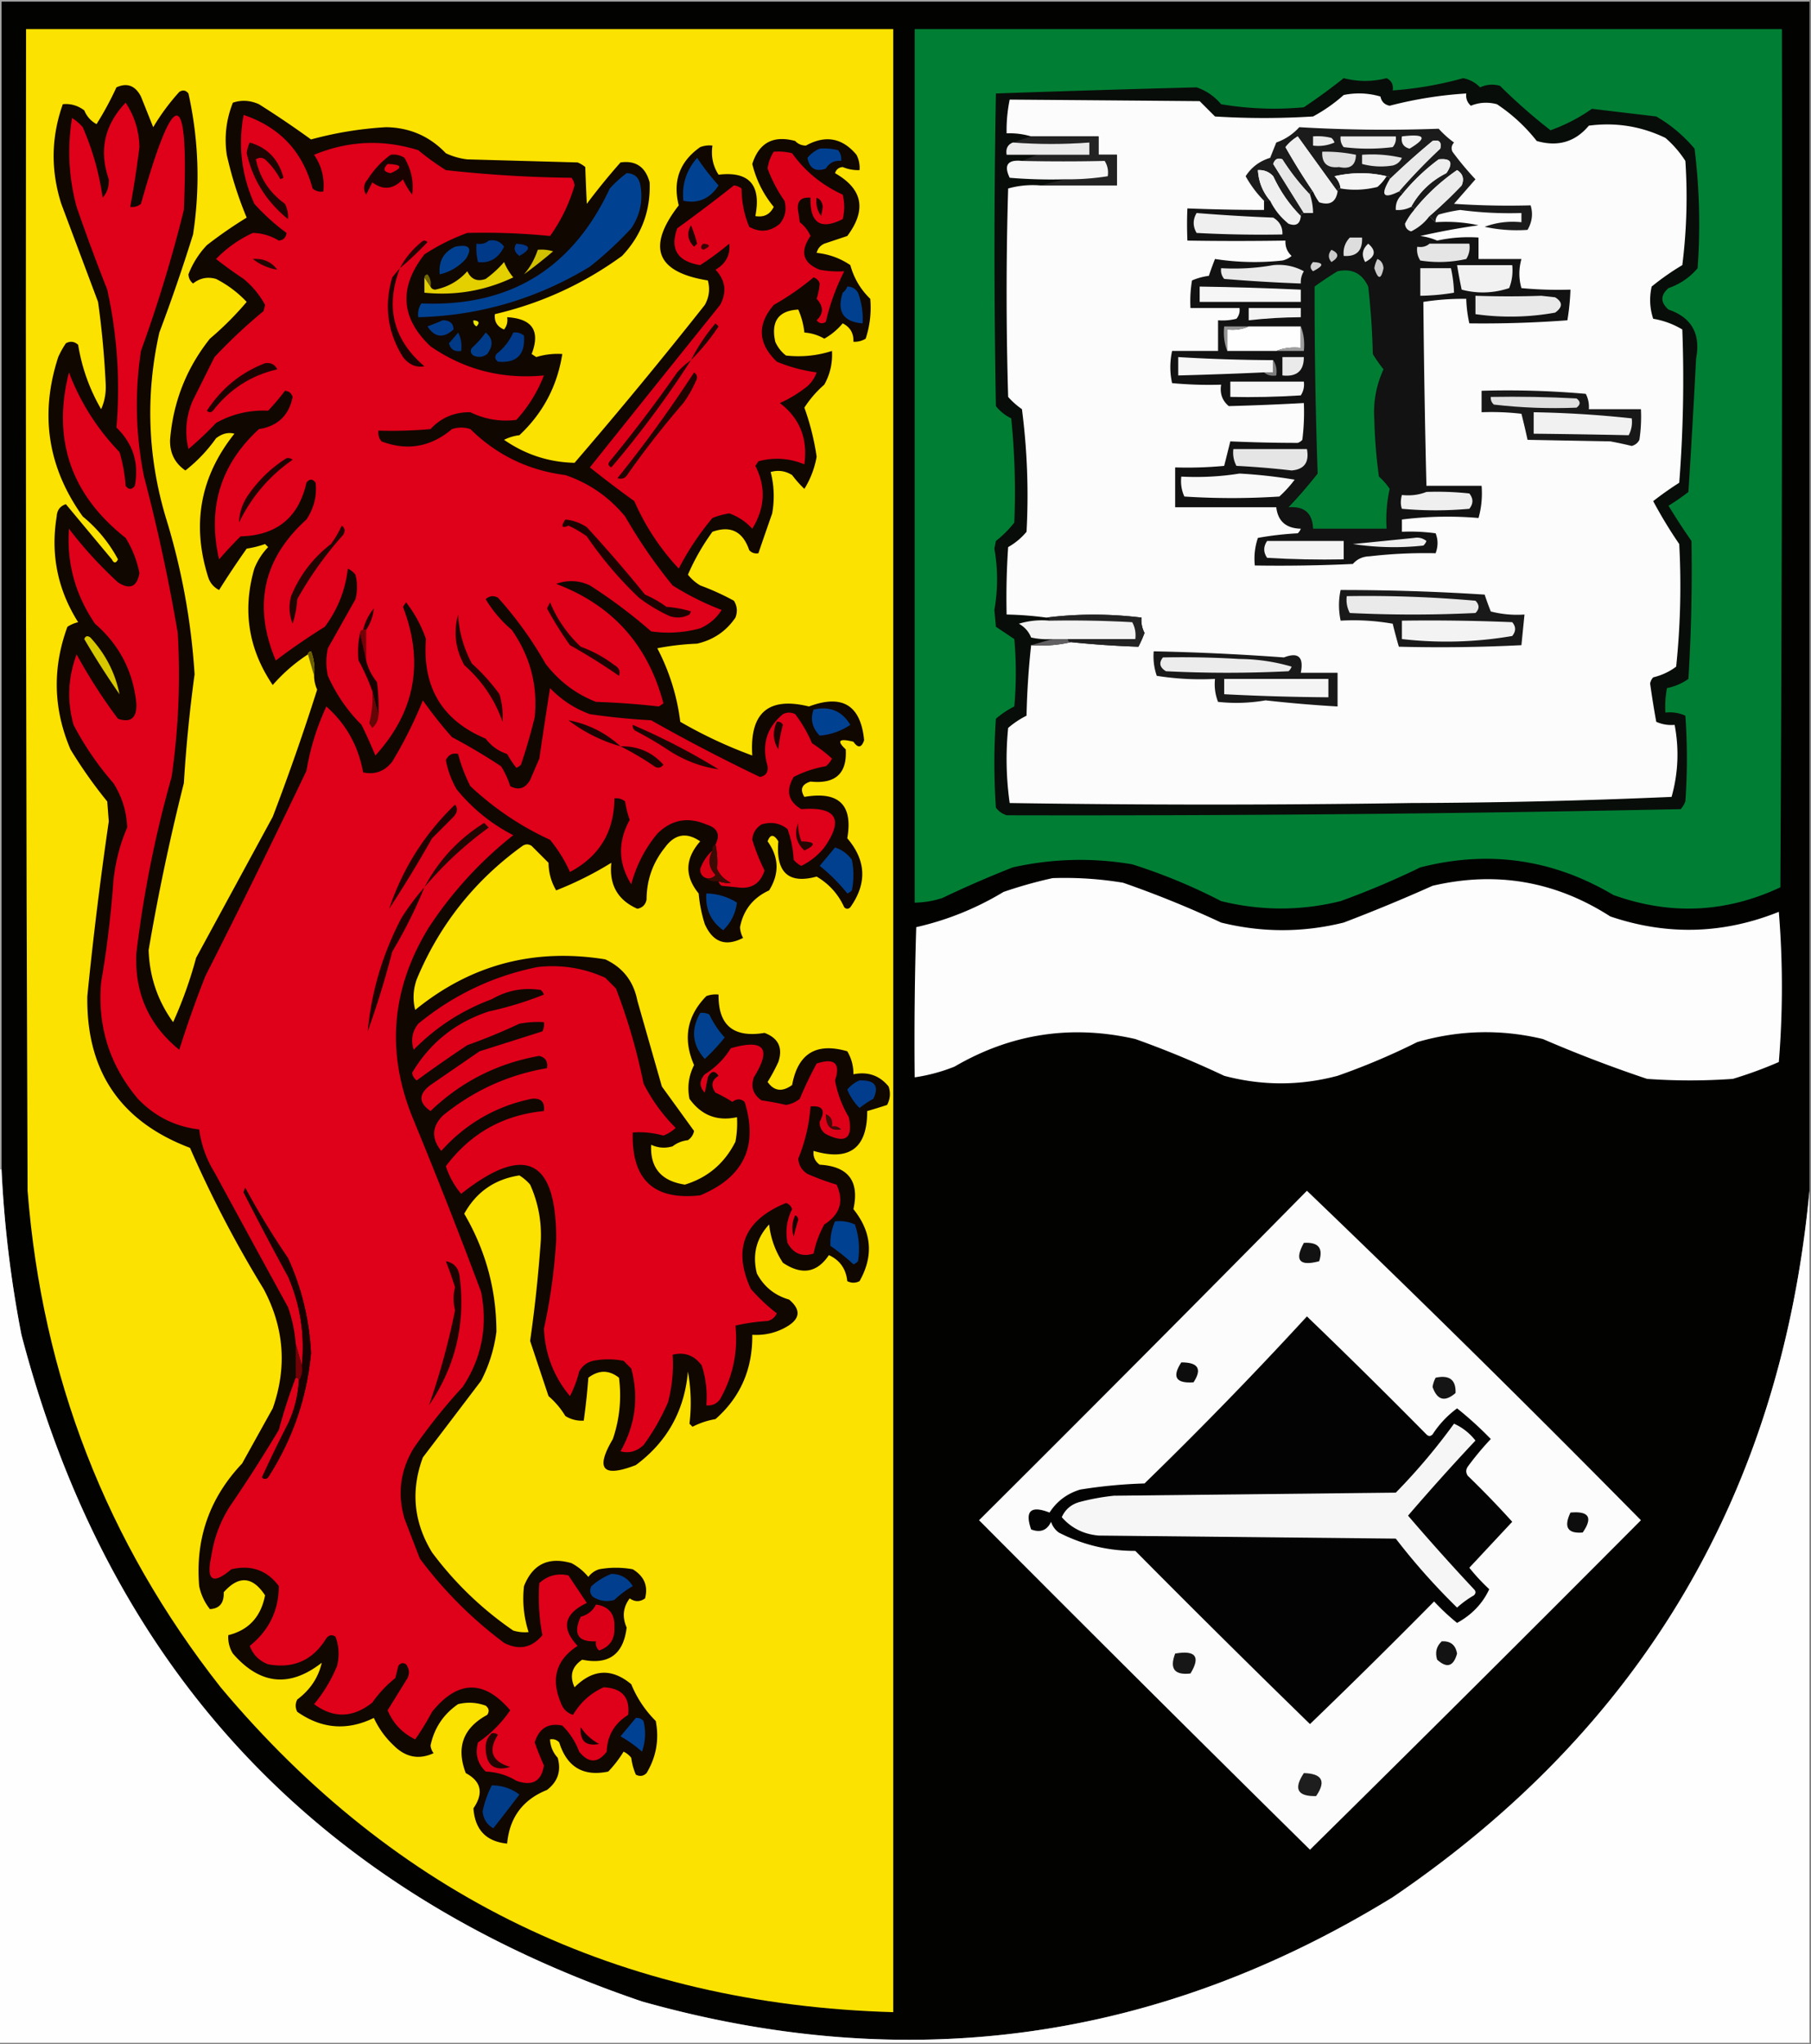 <svg xmlns="http://www.w3.org/2000/svg" width="591" height="667" style="shape-rendering:geometricPrecision;text-rendering:geometricPrecision;image-rendering:optimizeQuality;fill-rule:evenodd;clip-rule:evenodd"><rect width="100%" height="100%" fill="#808080" stroke="none"/><path style="opacity:1" fill="#020201" d="M590.5.5v388c-9.267 98.365-54.601 175.198-136 230.5-76.622 47.089-158.289 58.422-245 34C102.98 616.814 35.48 544.314 7 435.5a373.166 373.166 0 0 1-6.5-54V.5h590z"/><path style="opacity:1" fill="#a5a5a5" d="M-.5-.5h591v1H.5v381h-1V-.5z"/><path style="opacity:1" fill="#fce200" d="M8.5 9.5h283v647c-89.279-2.56-162.446-37.893-219.5-106-37.252-47.383-58.252-101.383-63-162-.5-126.333-.667-252.666-.5-379z"/><path style="opacity:1" fill="#007f34" d="M298.5 9.5h283c.167 93.334 0 186.667-.5 280-17.768 8.33-35.935 9.163-54.5 2.5-19.737-11.702-40.737-14.702-63-9a270.399 270.399 0 0 1-26 11c-12.963 3.21-25.963 3.21-39 0a183.16 183.16 0 0 0-29-12c-13.073-2.224-26.073-1.89-39 1a351.14 351.14 0 0 0-23 10 30.465 30.465 0 0 1-9 1.5V9.5z"/><path style="opacity:1" fill="#090d09" d="M438.5 25.5c4.682 1.203 9.349 1.203 14 0 1.611.82 2.278 2.154 2 4a115.97 115.97 0 0 0 23-4c2.194.454 4.027 1.454 5.5 3 2.12-.959 4.287-1.126 6.5-.5A181.994 181.994 0 0 0 506 42.5c4.896-1.768 9.396-4.102 13.5-7l21 2.5c4.752 2.748 8.919 6.248 12.5 10.5a199.14 199.14 0 0 1 1 39c-2.559 3.031-5.726 5.198-9.5 6.5-2.667 2.333-2.667 4.667 0 7 7.543 2.588 10.543 7.922 9 16a3415.789 3415.789 0 0 1-2.5 43.5 69.2 69.2 0 0 1-6.5 4.5 208.709 208.709 0 0 0 7.5 11.5 578.943 578.943 0 0 1-1 45 17.958 17.958 0 0 1-7 3 32.462 32.462 0 0 0-.5 8c2.292-.256 4.459.077 6.5 1 .667 9.333.667 18.667 0 28a9.454 9.454 0 0 1-1.5 2.5 9572.102 9572.102 0 0 1-220 2 6.978 6.978 0 0 1-3.5-2.5 210.395 210.395 0 0 1 0-29 28.834 28.834 0 0 1 6-4 121.19 121.19 0 0 0 0-22l-6-4-.5-5.5a57.467 57.467 0 0 0 0-20l.5-2.5a34.761 34.761 0 0 0 6-6c.473-11.349.14-22.683-1-34a14.506 14.506 0 0 1-5-4 2783.533 2783.533 0 0 1 0-102 7161.077 7161.077 0 0 1 65.5-2c3.148 1.079 5.815 2.912 8 5.5a103.506 103.506 0 0 0 27 1 198.465 198.465 0 0 0 13-9.5z"/><path style="opacity:1" fill="#100701" d="M102.5 220.5a16.873 16.873 0 0 0-1-8c-.607.124-.94.457-1 1a55.205 55.205 0 0 0-11.5 10c-7.937-11.691-9.937-24.358-6-38a21.681 21.681 0 0 1 4.5-7l-1-1a32.444 32.444 0 0 1-6 1.5 290.854 290.854 0 0 0-9 13.5c-1.697-.864-2.863-2.197-3.5-4-5.533-17.297-2.7-32.964 8.5-47-2.023-.541-4.023-.041-6 1.5a49.903 49.903 0 0 1-10 10.5c-3.438-2.355-5.105-5.688-5-10 1.01-12.376 5.344-23.376 13-33a102.056 102.056 0 0 0 12-12 36.628 36.628 0 0 0-10-7.5c-2.757-.782-5.257-.282-7.5 1.5-.944-.763-1.444-1.763-1.5-3a28.984 28.984 0 0 1 6-9.5 142.17 142.17 0 0 1 13-9A121.991 121.991 0 0 1 74 50.5c-.848-5.856-.181-11.522 2-17 2.8-.943 5.634-.776 8.5.5a314.491 314.491 0 0 1 17 11.5 118.51 118.51 0 0 1 24.5-4c7.718.125 14.218 2.959 19.5 8.5a22.5 22.5 0 0 0 7 2l36 1c.916.374 1.75.874 2.5 1.5.141 4.089.308 8.089.5 12a211.948 211.948 0 0 1 11-13.5c4.989-.7 8.155 1.467 9.5 6.5.346 9.298-2.654 17.298-9 24-12.543 9.127-26.376 15.46-41.5 19-.256 2.412.744 4.079 3 5 .929-1.189 1.262-2.522 1-4 8.222.462 10.888 4.462 8 12l1.5 1a23.745 23.745 0 0 1 8.5-1c-1.643 10.454-6.31 19.288-14 26.5a14.72 14.72 0 0 0-5 1.5c6.953 4.816 14.62 7.316 23 7.5A1584.06 1584.06 0 0 0 230 99.5c1.422-2.53 1.755-5.197 1-8-16.879-2.708-20.046-10.875-9.5-24.5-2.009-7.976.324-14.31 7-19a8.435 8.435 0 0 1 4-.5c-.506 3.507.16 6.674 2 9.5 9.98-1.176 13.98 3.324 12 13.5 2.778.478 4.778-.522 6-3-3.39-4.114-5.724-8.78-7-14 2.191-6.93 6.858-9.43 14-7.5.93.99 2.096 1.49 3.5 1.5 6.386-3.526 11.886-2.526 16.5 3a9.107 9.107 0 0 1 1 5 12.988 12.988 0 0 1-5.5-1c-1.28.114-2.113.78-2.5 2 9.05 5.14 10.383 11.972 4 20.5l-7.5 2.5c-1.301.598-2.135 1.598-2.5 3 4.04.426 7.707 1.76 11 4 1.15 4.24 3.317 7.906 6.5 11 .394 4.412-.106 8.745-1.5 13a6.846 6.846 0 0 1-4 1c.122-2.757-1.045-4.757-3.5-6a21.53 21.53 0 0 1-6 5 14.828 14.828 0 0 0-6.5-2 24.957 24.957 0 0 0-2-7.5c-6.455.352-8.955 3.852-7.5 10.5a11.532 11.532 0 0 0 3.5 4.5c5.13.567 10.13.067 15-1.5.237 3.91-.596 7.577-2.5 11a34.92 34.92 0 0 0-6.5 7.5 81.99 81.99 0 0 1 4 16 29.45 29.45 0 0 1-4 10.5 35.594 35.594 0 0 1-4-4.5c-2.195-1.373-4.529-1.706-7-1 1.132 4.413 1.299 8.913.5 13.5-1.545 4.4-3.045 8.733-4.5 13-1.175.219-2.175-.114-3-1-2.077-6.112-6.077-8.112-12-6a72.85 72.85 0 0 0-8 14 14.84 14.84 0 0 0 4 3.5 81.58 81.58 0 0 1 11 5c1.076 1.726 1.243 3.559.5 5.5-2.998 4.426-7.165 7.259-12.5 8.5a86.578 86.578 0 0 0-13 1.5 70.185 70.185 0 0 1 7.5 24 149.827 149.827 0 0 0 23.5 11c-.919-13.93 5.248-19.263 18.5-16 10.883-4.096 16.883-.429 18 11-.833 2.5-2 2.667-3.5.5-4.711-1.169-5.544-.336-2.5 2.5.465 7.861-3.368 11.361-11.5 10.5-2.846.879-3.513 2.546-2 5 11.233-1.932 15.899 2.568 14 13.5 6.173 7.224 6.506 14.724 1 22.5-.667.667-1.333.667-2 0-1.947-4.28-4.947-7.613-9-10-9.189 2.502-13.356-1.331-12.5-11.5-1.471-2.372-2.637-2.372-3.5 0 3.717 5.2 3.884 10.533.5 16-5.245 2.406-8.412 6.406-9.5 12a7.93 7.93 0 0 0 1 3.5c-5.687 2.94-9.853 1.44-12.5-4.5a45.984 45.984 0 0 1-2-10c-4.64-5.671-4.474-11.337.5-17-4.447-3.064-8.28-2.398-11.5 2-3.983 4.965-5.983 10.632-6 17-.347 1.68-1.347 2.68-3 3-6.422-2.832-9.255-7.832-8.5-15a113.448 113.448 0 0 1-18 9c-1.611-2.72-2.444-5.72-2.5-9l-5.5-5.5c-1-.667-2-.667-3 0-15.621 11.281-27.121 25.781-34.5 43.5-1.182 3.356-1.349 6.69-.5 10 18.072-14.739 38.739-20.239 62-16.5 5.759 2.658 9.259 7.158 10.5 13.5 2.669 9.35 5.335 18.683 8 28 3.515 4.844 7.015 9.677 10.5 14.5-.259 1.261-.926 2.261-2 3-1.884.216-3.551.883-5 2-2.399.711-4.732.544-7-.5-.379 7.506 3.288 11.839 11 13 7.446-2.272 12.946-6.939 16.5-14 .497-2.646.664-5.313.5-8-6.436 1.406-11.603-.594-15.5-6-.761-3.837-.261-7.504 1.5-11-3.704-8.492-2.371-15.992 4-22.5a8.43 8.43 0 0 1 4-.5c-.148 10.003 4.852 14.17 15 12.5 4.538 1.713 6.038 4.88 4.5 9.5a60.236 60.236 0 0 1-3.5 6.5c2.11 3.013 4.776 3.346 8 1 1.881-10.278 7.881-13.945 18-11 1.367 2.301 2.034 4.801 2 7.5 4.723-.947 8.556.386 11.5 4 .687 2.068.52 4.068-.5 6a168.028 168.028 0 0 1-6.5 2c.046 12.112-5.787 16.446-17.5 13-.203 1.89.463 3.39 2 4.5 9.348.531 13.015 5.364 11 14.5 5.992 7.429 6.659 15.262 2 23.5-1.333.667-2.667.667-4 0-.414-4.009-2.414-6.842-6-8.5-3.868 5.785-8.868 6.619-15 2.5-2.488-3.796-3.988-7.962-4.5-12.5-4.198 4.51-5.531 9.843-4 16 2.315 4.317 5.815 7.15 10.5 8.5 4.005 3.36 3.672 6.36-1 9-3.376 1.899-7.043 2.732-11 2.5.122 11.187-3.878 20.354-12 27.5a25.648 25.648 0 0 0-7.5 2.5l-1-1c.684-5.645.518-11.312-.5-17-1.132 12.771-6.799 22.937-17 30.5-10.821 4.184-13.321 1.351-7.5-8.5 2.21-6.517 2.876-13.184 2-20-3.262-2.577-6.595-2.577-10 0a218.218 218.218 0 0 1-1.5 14 10.098 10.098 0 0 1-6-1.5 26.9 26.9 0 0 0-5.5-6.5c-1.998-5.989-3.998-11.989-6-18a453.793 453.793 0 0 0 3.5-33c.228-6.305-.939-12.305-3.5-18a14.972 14.972 0 0 0-3.5-3c-8.056 1.225-14.056 5.391-18 12.5 6.981 11.936 10.481 24.769 10.5 38.5-.75 5.678-2.416 11.011-5 16a16974.206 16974.206 0 0 1-19 25c-4.015 10.818-3.015 21.152 3 31a111.537 111.537 0 0 0 26.5 25.5 12.93 12.93 0 0 0 5 .5 35.615 35.615 0 0 1-1.5-15c2.834-7.166 8.001-9.666 15.5-7.5a17.842 17.842 0 0 1 5.5 4.5 6.978 6.978 0 0 1 3.5-2.5 30.485 30.485 0 0 1 11 0c3.732 2.282 5.065 5.449 4 9.5-1.635 1.181-3.302 1.181-5 0-2.179 2.887-2.512 6.054-1 9.5-1.039 8.768-5.873 12.268-14.5 10.5-3.379 2.255-4.212 5.255-2.5 9 5.963-5.97 12.13-6.303 18.5-1a36.167 36.167 0 0 0 8 12c1.162 6.057.162 11.723-3 17-1.049 1.017-2.216 1.184-3.5.5a20.431 20.431 0 0 1-1.5-5.5 7.248 7.248 0 0 0-2.5-2 38.427 38.427 0 0 1-5 6.5c-8.151 1.698-13.484-1.469-16-9.5-.825-.886-1.825-1.219-3-1 .108 2.283.941 4.283 2.5 6 1.202 4.293.035 7.793-3.5 10.5-7.886 3.16-12.219 8.993-13 17.5-6.828-.664-10.495-4.497-11-11.5 3.394-4.968 2.561-8.802-2.5-11.5-3.198-8.408-.865-14.741 7-19 .749-1.135.583-2.135-.5-3-2.938-1.075-5.938-1.241-9-.5-4.797 3.298-7.797 7.798-9 13.5a4.933 4.933 0 0 0 1 2.5c-4.781 2.201-9.115 1.368-13-2.5a28.945 28.945 0 0 1-6.5-9c-8.713 4.254-17.047 3.588-25-2-.667-1.333-.667-2.667 0-4 4.226-3.162 6.893-7.162 8-12-10.49 8.177-20.157 7.177-29-3a10.098 10.098 0 0 1-1.5-6c6.644-1.652 10.644-5.985 12-13-4.086-6.21-8.586-6.543-13.5-1 .157 3.491-1.343 5.324-4.5 5.5-1.735-2.192-2.902-4.692-3.5-7.5-1.294-15.453 3.373-28.786 14-40 3.348-6.032 6.68-12.032 10-18 4.735-13.398 3.735-26.398-3-39a376.415 376.415 0 0 1-24-46c-22.72-8.59-33.887-25.09-33.5-49.5a1254.54 1254.54 0 0 1 7-57l-.5-6.5a151.26 151.26 0 0 1-12-17c-5.617-13.175-5.95-26.509-1-40a11.339 11.339 0 0 1 3.5-1.5c-6.692-10.602-9.025-22.102-7-34.5.116-2.052 1.116-3.385 3-4 4.97 5.975 9.97 11.975 15 18 .667 1.333 1.333 1.333 2 0-2.888-5.394-6.722-10.06-11.5-14-11.424-15.965-14.09-33.299-8-52a29.465 29.465 0 0 1 2.5-4.5c1.444-.781 2.777-.614 4 .5 1.216 7.482 3.716 14.482 7.5 21 1.114-2.47 1.614-5.136 1.5-8a290.617 290.617 0 0 0-2.5-27c-3.992-10.64-7.992-21.306-12-32-3.481-10.942-3.315-21.775.5-32.5 2.517-.257 4.85.41 7 2 .805 1.972 2.139 3.472 4 4.5a103.73 103.73 0 0 0 6.5-12c3.481-1.577 6.148-.577 8 3l4 10A71.549 71.549 0 0 1 58.5 30c1.135-.75 2.135-.583 3 .5 3.36 15.197 3.86 30.53 1.5 46a586.864 586.864 0 0 1-11 32c-4.523 20.13-3.856 40.13 2 60a219.553 219.553 0 0 1 9.5 51.5 480.38 480.38 0 0 0-3.5 35.5A713.71 713.71 0 0 0 48.5 310c.297 8.709 2.964 16.542 8 23.5a137.772 137.772 0 0 0 7.5-21c8.319-15.302 16.652-30.635 25-46a763.36 763.36 0 0 0 14.5-41.5 11.187 11.187 0 0 1-1-4.5z"/><path style="opacity:1" fill="#fcfcfc" d="M336.5 210.5c4.532.318 8.866-.015 13-1a312.055 312.055 0 0 0 22 1.5 37.138 37.138 0 0 0 2-4.5 9.108 9.108 0 0 1-1-5c-10.474-1.272-20.807-1.272-31 0-4.31-.58-8.643-.914-13-1-.166-7.341 0-14.674.5-22a21.53 21.53 0 0 0 6-5 219.2 219.2 0 0 0-1.5-40 25.513 25.513 0 0 1-4.5-4 1155.672 1155.672 0 0 1 0-68c3.394-.956 6.894-1.29 10.5-1h25v-10h-6v-6h-22a24.93 24.93 0 0 0-8-1 49.367 49.367 0 0 1 1-11c20.632.153 41.298.32 62 .5l5 5c10.667.667 21.333.667 32 0a52.187 52.187 0 0 0 10-7 24.558 24.558 0 0 1 12 .5c.333 1.667 1.333 2.667 3 3a131.484 131.484 0 0 1 25-4c-.188 1.603.312 2.937 1.5 4 2.737-1.11 5.571-1.277 8.5-.5a55.723 55.723 0 0 1 13 12c6.905 1.98 12.572.313 17-5 8.75-1.153 17.084.18 25 4a34.692 34.692 0 0 1 6.5 7.5 176.92 176.92 0 0 1-1 34 82.318 82.318 0 0 0-10 7c-.789 3.591-.622 7.091.5 10.5a27.184 27.184 0 0 1 9.5 3.5 435.409 435.409 0 0 1-1 50 110.704 110.704 0 0 0-8.5 6c2.582 4.833 5.415 9.5 8.5 14a255.3 255.3 0 0 1-1 40c-2.197 1.656-4.697 2.822-7.5 3.5a3.943 3.943 0 0 0-1 2 299.834 299.834 0 0 0 2 12.5 11.988 11.988 0 0 0 6 1c1.503 7.945 1.17 15.779-1 23.5a2085.132 2085.132 0 0 1-85 2c-43.667.667-87.333.667-131 0a102.191 102.191 0 0 1-.5-24.5 28.834 28.834 0 0 1 6-4 260.63 260.63 0 0 1 1.5-23z"/><path style="opacity:1" fill="#df0019" d="M79.5 37.5c11.785 3.952 19.285 11.952 22.5 24 1.011.837 2.178 1.17 3.5 1 .471-4.374-.529-8.374-3-12 11.132-4.594 22.466-5.094 34-1.5a84.913 84.913 0 0 0 9 6.5 407.414 407.414 0 0 0 41 2.5 4.932 4.932 0 0 1 1 2.5c-1.751 6-4.418 11.5-8 16.5a215.748 215.748 0 0 0-27-1 68.695 68.695 0 0 0-14 7c-8.424 10.784-7.758 20.784 2 30 11.062 7.622 23.395 10.788 37 9.5-2.138 5.457-5.138 10.29-9 14.5-5.226.656-10.226-.178-15-2.5-5.2-.071-9.533 1.763-13 5.5-5.657.499-11.324.666-17 .5-.17 1.322.163 2.489 1 3.5 8.36 3.197 16.027 1.863 23-4 2-.667 4-.667 6 0 8.591 8.461 18.924 13.461 31 15 7.727 2.623 14.227 7.123 19.5 13.5a165.1 165.1 0 0 0 15.5 22.5 89.622 89.622 0 0 0 16 8c-1.693 2.69-4.027 4.69-7 6a39.081 39.081 0 0 1-16 1 168.895 168.895 0 0 0-20-15c-3.585-1.675-7.252-1.842-11-.5 18.311 6.904 29.978 19.904 35 39l-1.5 1a250.77 250.77 0 0 0-20.5-1.5c-6.59-2.573-12.09-6.739-16.5-12.5a121.538 121.538 0 0 0-15.5-21.5c-1.444-.781-2.777-.614-4 .5a40.482 40.482 0 0 0 8.5 10c6.032 8.631 8.532 18.131 7.5 28.5a179.07 179.07 0 0 1-4.5 15.5 3.647 3.647 0 0 1-1.5 1 32.367 32.367 0 0 1-3-4.5c-2.862-.93-5.195-2.597-7-5-14.202-5.933-20.702-16.766-19.5-32.5a41.082 41.082 0 0 0-6.5-12l-1 1.5c6.973 18.072 3.973 34.239-9 48.5a193.843 193.843 0 0 0-4.5-10 52.477 52.477 0 0 1-11-16c-.667-3-.667-6 0-9l9-16a16.242 16.242 0 0 0 0-8 7.248 7.248 0 0 0-2.5-2c-.762 6.959-3.262 13.293-7.5 19a208.19 208.19 0 0 0-16 11c-7.517-17.835-4.184-33.168 10-46 2.455-3.686 3.455-7.686 3-12-1-1.333-2-1.333-3 0-2.555 11.375-9.721 17.209-21.5 17.5a136.649 136.649 0 0 0-7 7.5c-3.884-16.795.45-30.962 13-42.5 6.126-.959 9.792-4.459 11-10.5-.387-1.22-1.22-1.887-2.5-2a78.5 78.5 0 0 1-5.5 6.5c-6.084-.27-11.75 1.063-17 4a107.954 107.954 0 0 1-9 8.5c-1.3-5.47-.8-10.803 1.5-16l7-14a171.092 171.092 0 0 1 16-15l.5-2c-1.735-3.243-4.068-6.077-7-8.5a140.255 140.255 0 0 1-9-6.5c3.435-3.558 7.435-6.391 12-8.5 2.972.052 5.805.886 8.5 2.5 1.5-.167 2.333-1 2.5-2.5A70.122 70.122 0 0 1 83 66.5c-4.19-9.33-5.358-18.996-3.5-29z"/><path style="opacity:1" fill="#1b1b1b" d="m468.5 72.5-2-2a147.255 147.255 0 0 0 10.5-10c.884-2.14.384-3.807-1.5-5-5.341 3.677-10.008 8.01-14 13 0-.667-.333-1-1-1 2.672-4.838 6.505-8.505 11.5-11 2.367-3.438 1.534-4.938-2.5-4.5a65.55 65.55 0 0 0-12 11.5c0-.667-.333-1-1-1a193.044 193.044 0 0 1 13.5-14c.5-2.167-.333-3-2.5-2.5a251.06 251.06 0 0 0-14 12.5c0-.667-.333-1-1-1-5.513-1.316-11.18-1.316-17 0 1.13 1.122 1.797 2.456 2 4-.667 0-1 .333-1 1-4.324-5.97-8.657-11.97-13-18a15.009 15.009 0 0 0-4 3.5 208.747 208.747 0 0 0 9 14.5c-.667 0-1 .333-1 1a74.287 74.287 0 0 1-9-11.5c-1.465-.601-2.465-.101-3 1.5 3.344 5.361 6.678 10.695 10 16-.667 0-1 .333-1 1-3.717-3.744-6.717-8.077-9-13-1.35-1.45-3.016-2.117-5-2 .231 3.793 1.565 7.126 4 10h-2c-2.329-2.341-4.329-5.008-6-8 1.912-2.961 4.579-4.961 8-6l2-5c2.96-1.057 5.46-2.724 7.5-5a477.075 477.075 0 0 0 45.5.5 31.83 31.83 0 0 0 5 4.5c-.826.951-.992 1.951-.5 3a96.246 96.246 0 0 0 7.5 9l-7 8c8.312.554 16.646.72 25 .5.834 2.712.5 5.379-1 8a49.624 49.624 0 0 1-14-1c3.797-1.424 7.797-1.924 12-1.5v-3c-6.697.214-13.364-.12-20-1a52.85 52.85 0 0 0-7 1.5c-.752.67-1.086 1.504-1 2.5z"/><path style="opacity:1" fill="#232324" d="M336.5 44.5h22v6h6v10h-25l8-2c4.703.063 9.37-.27 14-1 .285-1.788-.048-3.455-1-5-8.926.197-17.926.197-27 0l5-2h17v-4c-8.276.624-16.609.624-25 0l6-2z"/><path style="opacity:1" fill="#ebebeb" d="M428.5 44.5a18.437 18.437 0 0 1 6 .5c.457.414.791.914 1 1.5a13.118 13.118 0 0 1-7 1v-3z"/><path style="opacity:1" fill="#ececed" d="M437.5 44.5h18c.17 1.322-.163 2.489-1 3.5a64.247 64.247 0 0 1-16 0c-.837-1.011-1.17-2.178-1-3.5z"/><path style="opacity:1" fill="#f0f0f0" d="M457.5 44.5c7.636-.913 8.47.42 2.5 4-2.02-.532-2.853-1.865-2.5-4zM436.5 62.5c-.545 3.444-2.545 4.611-6 3.5a18.476 18.476 0 0 1-2-3.5 208.747 208.747 0 0 1-9-14.5 15.009 15.009 0 0 1 4-3.5c4.343 6.03 8.676 12.03 13 18z"/><path style="opacity:1" fill="#ebebeb" d="M330.5 46.5c8.391.624 16.724.624 25 0v4h-27c-.343-1.983.324-3.317 2-4z"/><path style="opacity:1" fill="#eaeaea" d="M456.5 62.5c-5.094 2.526-6.094 1.193-3-4a251.06 251.06 0 0 1 14-12.5c2.167-.5 3 .333 2.5 2.5a193.044 193.044 0 0 0-13.5 14z"/><path style="opacity:1" fill="#1f0501" d="M81.5 46.5c5.785 1.687 9.452 5.52 11 11.5l-1 .5a24.922 24.922 0 0 0-5-6.5c-1-.667-2-.667-3 0 1.272 6.037 4.439 10.87 9.5 14.5.788 1.665 1.122 3.331 1 5-7.006-5.657-11.506-12.823-13.5-21.5a10.982 10.982 0 0 1 1-3.5z"/><path style="opacity:1" fill="#190300" d="M127.5 50.5c1.644-.214 3.144.12 4.5 1 2.253 3.89 3.086 7.89 2.5 12a25.86 25.86 0 0 1-3-5c-3.144 3.298-6.477 3.631-10 1l-2 4c-1.068-1.688-.901-3.354.5-5 2.028-3.192 4.528-5.859 7.5-8z"/><path style="opacity:1" fill="#014091" d="M267.5 48.5a18.437 18.437 0 0 1 6 .5c.837 1.011 1.17 2.178 1 3.5-2.181-.216-3.847.617-5 2.5-3.314 1.165-5.314-.002-6-3.5 1.124-1.36 2.458-2.36 4-3z"/><path style="opacity:1" fill="#e0dfe0" d="M431.5 49.5a49.393 49.393 0 0 1 11 1c-.073 3.45-1.906 4.783-5.5 4-3.86.429-5.694-1.238-5.5-5z"/><path style="opacity:1" fill="#e6e6e6" d="M444.5 50.5a43.123 43.123 0 0 1 13 1c-.59 1.299-1.59 2.132-3 2.5a23.79 23.79 0 0 1-10-.5v-3z"/><path style="opacity:1" fill="#eee" d="M460.5 67.5c-1.542.8-3.208 1.134-5 1-.108-2.014.558-3.68 2-5a65.55 65.55 0 0 1 12-11.5c4.034-.438 4.867 1.062 2.5 4.5-4.995 2.495-8.828 6.162-11.5 11z"/><path style="opacity:1" fill="#f7f7f7" d="M333.5 52.5c9.074.197 18.074.197 27 0 .952 1.545 1.285 3.212 1 5a82.698 82.698 0 0 1-14 1c-6.009.166-12.009 0-18-.5-1.992-4.152-.659-5.985 4-5.5z"/><path style="opacity:1" fill="#e7e7e7" d="M427.5 63.5c.65 1.935.983 3.935 1 6h-3c-3.322-5.305-6.656-10.639-10-16 .535-1.601 1.535-2.101 3-1.5a74.287 74.287 0 0 0 9 11.5z"/><path style="opacity:1" fill="#014191" d="M227.5 51.5a78.833 78.833 0 0 0 7 9c-2.83 4.34-6.663 6.006-11.5 5-.525-5.291.975-9.958 4.5-14z"/><path style="opacity:1" fill="#e20017" d="M126.5 53.5c4.776.17 5.109 1.17 1 3-2.303-.376-2.637-1.376-1-3z"/><path style="opacity:1" fill="#f0f0f0" d="M424.5 70.5c-.222 2.576-1.555 3.41-4 2.5-2.594-2.087-4.594-4.587-6-7.5-2.435-2.874-3.769-6.207-4-10 1.984-.117 3.65.55 5 2 2.283 4.923 5.283 9.256 9 13z"/><path style="opacity:1" fill="#f5f5f5" d="M452.5 57.5a14.696 14.696 0 0 1-3 3.5c-4.076.998-8.076 1.165-12 .5-.203-1.544-.87-2.878-2-4 5.82-1.316 11.487-1.316 17 0z"/><path style="opacity:1" fill="#ececec" d="M466.5 70.5c-1.559 2.124-3.559 3.791-6 5-1.22-.387-1.887-1.22-2-2.5a20.967 20.967 0 0 1 3-4.5c3.992-4.99 8.659-9.323 14-13 1.884 1.193 2.384 2.86 1.5 5a147.255 147.255 0 0 1-10.5 10z"/><path style="opacity:1" fill="#014192" d="M204.5 56.5c2.55.06 4.05 1.394 4.5 4 .877 5.044-.123 9.711-3 14A119.132 119.132 0 0 1 192.5 87c-17.218 10.47-35.885 15.971-56 16.5-.214-1.644.12-3.144 1-4.5 28.765 1.195 49.265-11.305 61.5-37.5a37.868 37.868 0 0 1 5.5-5z"/><path style="opacity:1" fill="#111211" d="M452.5 57.5c.667 0 1 .333 1 1-3.094 5.193-2.094 6.526 3 4 .667 0 1 .333 1 1-1.442 1.32-2.108 2.986-2 5 1.792.134 3.458-.2 5-1 .667 0 1 .333 1 1a20.967 20.967 0 0 0-3 4.5c.113 1.28.78 2.113 2 2.5 2.441-1.209 4.441-2.876 6-5l2 2c4.714-.327 9.38.007 14 1a230.061 230.061 0 0 0-19 3.5c1.933.251 3.766.751 5.5 1.5 4.401-.967 8.901-1.3 13.5-1v7h14c-.895 3.238-.895 6.405 0 9.5 5.323.5 10.656.666 16 .5a76.928 76.928 0 0 1-1 10 369.336 369.336 0 0 1-32 1 41.541 41.541 0 0 1-1-8c-4.703-.063-9.37.27-14 1 .177 20.003.51 40.003 1 60h18c.289 3.606-.044 7.106-1 10.5a119.42 119.42 0 0 0-25 .5v4a60.931 60.931 0 0 1 11 .5c.833 2.081.833 4.248 0 6.5a157.9 157.9 0 0 0-21.5 1c-2.281.063-4.114.897-5.5 2.5-10.661.5-21.328.667-32 .5a21.127 21.127 0 0 1 1-9 102.63 102.63 0 0 1 13-1.5 3.647 3.647 0 0 0 1-1.5c-4.804-.113-7.471-2.446-8-7h-33v-13c5.344.166 10.677-.001 16-.5l2-8c7.405.33 14.738.497 22 .5a3.647 3.647 0 0 0 1.5-1c.499-3.986.666-7.986.5-12a868.81 868.81 0 0 1-24.5 1c-2.134-1.787-2.967-4.12-2.5-7a128.507 128.507 0 0 1-16-.5c-.766-3.418-.766-6.918 0-10.5h15v-10a18.453 18.453 0 0 0 6-.5c.837-1.011 1.17-2.178 1-3.5h-16a40.911 40.911 0 0 1 .5-9 20.438 20.438 0 0 1 5.5-1.5c.603-1.825 1.27-3.659 2-5.5a83.908 83.908 0 0 0 22 .5 6.807 6.807 0 0 0 3-1.5c-1.45-1.35-2.117-3.016-2-5-10.823.166-21.49.166-32 0-.158-3.712-.158-7.212 0-10.5 8.297.33 16.63.497 25 .5v-3h2c1.406 2.913 3.406 5.413 6 7.5 2.445.91 3.778.076 4-2.5 0-.667.333-1 1-1h3a19.222 19.222 0 0 0-1-6c0-.667.333-1 1-1a18.476 18.476 0 0 0 2 3.5c3.455 1.111 5.455-.056 6-3.5 0-.667.333-1 1-1 3.924.665 7.924.498 12-.5a14.696 14.696 0 0 0 3-3.5z"/><path style="opacity:1" fill="#de0018" d="M252.5 49.5a18.437 18.437 0 0 1 6 .5c4.217 5.89 9.717 10.39 16.5 13.5a16.242 16.242 0 0 1 0 8c-7.222 3.637-10.722 1.304-10.5-7-3.234-.263-4.568 1.237-4 4.5l.5 3.5c1.563 1.225 2.73 2.725 3.5 4.5-3.52 5.112-2.52 8.78 3 11 2.646.497 5.313.664 8 .5a72.703 72.703 0 0 0-6 16.5c-1.135.749-2.135.583-3-.5 2.305-2.186 2.305-4.52 0-7 .557-1.735.89-3.402 1-5-.333-1-1-1.667-2-2a87.444 87.444 0 0 1-13 9c-5.492 6.416-5.159 12.583 1 18.5a51.596 51.596 0 0 0 13 3.5 10.94 10.94 0 0 1-3 4.5c-2.834 2.266-5.834 4.1-9 5.5 6.485 4.945 9.151 11.612 8 20-4.886-2.024-9.886-2.358-15-1l-1 1.5c3.503 6.894 3.17 13.727-1 20.5-2.132-2.313-4.632-3.98-7.5-5a25.716 25.716 0 0 0-5.5 1.5 90.144 90.144 0 0 0-11 16.5c-6.074-6.473-10.908-13.806-14.5-22a365.94 365.94 0 0 1-14.5-11 23788.113 23788.113 0 0 1 42.5-53c2.258-4.216 1.758-8.05-1.5-11.5 3.387-2.002 4.887-4.835 4.5-8.5a97.326 97.326 0 0 1-9.5 7c-7.416-1.204-9.916-5.204-7.5-12a544.024 544.024 0 0 0 18.5-14 4.94 4.94 0 0 1 2.5 1c.017 4.393.85 8.56 2.5 12.5 3.498 1.967 6.832 1.633 10-1 1.782-2.243 2.282-4.743 1.5-7.5a45.904 45.904 0 0 1-5.5-10.5c.258-2.01.925-3.843 2-5.5z"/><path style="opacity:1" fill="#170000" d="M266.5 64.5c1.193.47 1.86 1.47 2 3l-.5 3c-1.319-1.75-1.819-3.75-1.5-6z"/><path style="opacity:1" fill="#efefef" d="M390.5 69.5a609.744 609.744 0 0 0 25 1.5c2.107 1.263 3.107 3.097 3 5.5-9.339.166-18.673 0-28-.5-1.268-2.163-1.268-4.33 0-6.5z"/><path style="opacity:1" fill="#1e0401" d="M225.5 73.5a41.67 41.67 0 0 1 2 6l-1 1c-2.115-2.115-2.449-4.449-1-7z"/><path style="opacity:1" fill="#ddddde" d="M440.5 77.5h4c.197 4.306-1.803 6.306-6 6-.247-2.358.419-4.358 2-6z"/><path style="opacity:1" fill="#e5e5e5" d="M466.5 79.5h13c.285 1.788-.048 3.455-1 5a39.918 39.918 0 0 1-15 .5c-.88-1.356-1.214-2.856-1-4.5 1.599.268 2.932-.066 4-1z"/><path style="opacity:1" fill="#013989" d="M159.5 78.5c2.165-.384 3.832.283 5 2-1.892 3.806-4.725 5.473-8.5 5a18.452 18.452 0 0 1-.5-6c1.599.268 2.932-.066 4-1z"/><path style="opacity:1" fill="#3c0103" d="M229.5 79.5c2.475.247 2.475.913 0 2-.963-.47-.963-1.136 0-2z"/><path style="opacity:1" fill="#e9e9e9" d="M446.5 79.5c2.705 2.277 2.372 4.277-1 6-1.27-2.257-.936-4.257 1-6z"/><path style="opacity:1" fill="#023687" d="M168.5 79.5c4.736.385 5.069 1.719 1 4-1.676-1.228-2.009-2.56-1-4z"/><path style="opacity:1" fill="#014090" d="M148.5 80.5c4.634-.94 5.801.392 3.5 4-2.357 2.591-5.191 4.258-8.5 5-.439-4.215 1.227-7.215 5-9z"/><path style="opacity:1" fill="#cbcacb" d="M434.5 81.5c2.541 1.123 2.541 2.456 0 4-1.126-1.308-1.126-2.642 0-4z"/><path style="opacity:1" fill="#230201" d="M130.5 87.5c1.674-3.223 4.007-6.056 7-8.5.667-.667 1.333-.667 2 0a107.108 107.108 0 0 1-9 8.5z"/><path style="opacity:1" fill="#d1c000" d="M175.5 81.5c1.699-.16 3.366.007 5 .5a161.793 161.793 0 0 1-9.5 7.5c1.934-2.18 3.434-4.846 4.5-8z"/><path style="opacity:1" fill="#220601" d="M82.5 84.5c3.353-.276 6.02.891 8 3.5-2.998-.493-5.665-1.66-8-3.5z"/><path style="opacity:1" fill="#ccc" d="M449.5 84.5c1.193.47 1.86 1.47 2 3-.791 3.785-1.791 3.785-3 0a10.02 10.02 0 0 1 1-3z"/><path style="opacity:1" fill="#d1d1d1" d="M428.5 85.5c3.602.178 3.602 1.178 0 3-1.062-.925-1.062-1.925 0-3z"/><path style="opacity:1" fill="#f1f1f1" d="M475.5 86.5h18c.268 2.62-.065 5.12-1 7.5-5.161 1.696-10.327 1.863-15.5.5a168.19 168.19 0 0 1-1.5-8z"/><path style="opacity:1" fill="#eaeaea" d="M415.5 86.5c3.564-.35 6.898.317 10 2a6.845 6.845 0 0 0-1 4c-8.341-.31-16.674-.81-25-1.5-.837-1.011-1.17-2.178-1-3.5 5.858.322 11.525-.011 17-1z"/><path style="opacity:1" fill="#ededed" d="M463.5 87.5h10a41.541 41.541 0 0 1 1 8 72.045 72.045 0 0 1-11 1v-9z"/><path style="opacity:1" fill="#e4cf00" d="m138.5 90.5 2 3c.235.597.735.93 1.5 1 4.185-.841 7.685-2.841 10.5-6 1.241 2.644 3.241 3.477 6 2.5a34.522 34.522 0 0 0 6-5.5 18.915 18.915 0 0 0 3 5c-9.159 4.348-18.825 6.015-29 5v-5z"/><path style="opacity:1" fill="#007d33" d="M436.5 88.5c4.673-.99 8.006.676 10 5a244.4 244.4 0 0 1 1.5 22 43.542 43.542 0 0 0 3.5 5c-2.409 5.221-3.409 10.721-3 16.5.151 6.195.651 12.362 1.5 18.5a19.887 19.887 0 0 1 3.5 4 46.755 46.755 0 0 0-1 13h-24c-.162-5.058-2.829-7.392-8-7a148.064 148.064 0 0 0 9.5-11 1709.195 1709.195 0 0 1-1-61 100.844 100.844 0 0 1 7.5-5z"/><path style="opacity:1" fill="#736800" d="M138.5 90.5c.06-.543.393-.876 1-1 .929 1.189 1.262 2.522 1 4l-2-3z"/><path style="opacity:1" fill="#f6f6f6" d="M391.5 93.5c11.007.158 22.007.492 33 1v4h-33v-5z"/><path style="opacity:1" fill="#01408f" d="M276.5 93.5c1.517.01 2.684.677 3.5 2a24.361 24.361 0 0 1 1.5 10c-6.295-.484-8.461-3.817-6.5-10 .717-.544 1.217-1.21 1.5-2z"/><path style="opacity:1" fill="#e9e9e9" d="M481.5 96.5c7.315.248 14.482.248 21.5 0l4.5.5c2.503 1.55 2.503 3.216 0 5a82.08 82.08 0 0 1-26 .5v-6z"/><path style="opacity:1" fill="#f3f3f3" d="M407.5 100.5h17v3c-5.689.032-11.355.366-17 1v-4z"/><path style="opacity:1" fill="#1a0200" d="M130.5 87.5c-4.828 12.687-2.161 23.353 8 32-2.705.498-5.038-.502-7-3-5.043-8.079-6.21-16.746-3.5-26a81.819 81.819 0 0 1 2.5-3z"/><path style="opacity:1" fill="#f0e800" d="M154.5 104.5c1.837.139 2.17.806 1 2-.798-.457-1.131-1.124-1-2z"/><path style="opacity:1" fill="#013c8c" d="M144.5 104.5c2.3.022 3.467 1.022 3.5 3-3.307 2.958-6.141 2.625-8.5-1a112.33 112.33 0 0 0 5-2z"/><path style="opacity:1" fill="#1f0501" d="M225.5 117.5a59.08 59.08 0 0 1 8-12l1 1a72.83 72.83 0 0 1-9 11z"/><path style="opacity:1" fill="#fefefe" d="M407.5 106.5h17v7c-2.885-.306-5.552.027-8 1h-16v-7c2.559.302 4.893-.032 7-1z"/><path style="opacity:1" fill="#959595" d="M407.5 106.5c-2.107.968-4.441 1.302-7 1v7c-.973-2.448-1.306-5.115-1-8h8z"/><path style="opacity:1" fill="#013a8a" d="M167.5 108.5c1.322-.17 2.489.163 3.5 1 .444 6.223-2.389 9.056-8.5 8.5-.951-.718-1.117-1.551-.5-2.5 2.454-1.941 4.287-4.275 5.5-7z"/><path style="opacity:1" fill="#003985" d="M149.5 108.5c.961 1.765 1.295 3.765 1 6-2.135.353-3.468-.48-4-2.5a124.15 124.15 0 0 0 3-3.5z"/><path style="opacity:1" fill="#013c8a" d="M158.5 108.5c2.374 1.901 2.541 4.235.5 7-1.388 1.054-2.888 1.22-4.5.5-.951-.718-1.117-1.551-.5-2.5a31.447 31.447 0 0 0 4.5-5z"/><path style="opacity:1" fill="#9e9e9e" d="M424.5 106.5c.973 2.448 1.306 5.115 1 8h-9c2.448-.973 5.115-1.306 8-1v-7z"/><path style="opacity:1" fill="#f6f6f6" d="M415.5 117.5v4h-3c-9.329.422-18.663.755-28 1v-6a543.28 543.28 0 0 0 31 1z"/><path style="opacity:1" fill="#eaeaea" d="M418.5 116.5h7c.019 4.516-2.314 6.516-7 6v-6z"/><path style="opacity:1" fill="#1d0300" d="M86.5 118.5c1.846-.278 3.18.389 4 2-8.526 1.941-15.526 6.441-21 13.5-.667.667-1.333.667-2 0 4.795-7.318 11.128-12.485 19-15.5z"/><path style="opacity:1" fill="#1e0300" d="M225.5 117.5a326.286 326.286 0 0 1-26 35c-1.021-.502-1.188-1.168-.5-2a462.584 462.584 0 0 0 22-29 25.14 25.14 0 0 1 4.5-4z"/><path style="opacity:1" fill="#7e7d7e" d="M415.5 117.5c.951 1.419 1.284 3.085 1 5-1.599.268-2.932-.066-4-1h3v-4z"/><path style="opacity:1" fill="#f8f7f8" d="M401.5 124.5h24c.214 1.644-.12 3.144-1 4.5-7.659.5-15.326.666-23 .5v-5z"/><path style="opacity:1" fill="#df0019" d="M234.5 287.5c1.347.528 2.681.695 4 .5-2.07-.948-3.57-2.448-4.5-4.5.223-2.757.056-5.424-.5-8 1.636-3.232.636-5.399-3-6.5-6.012-2.582-11.345-1.582-16 3-4.017 4.868-6.851 10.368-8.5 16.5-4.272-6.843-4.439-13.843-.5-21a32.444 32.444 0 0 1-1.5-6c-1.011-.837-2.178-1.17-3.5-1-.066 10.896-4.9 18.896-14.5 24-1.662-3.733-3.829-7.233-6.5-10.5-9.573-4.392-18.239-10.225-26-17.5a51.273 51.273 0 0 1-4-10.5c-1.796-.436-3.129.231-4 2a30.198 30.198 0 0 0 3.5 9.5c5.126 6.293 11.292 11.293 18.5 15-10.761 8.507-19.927 18.507-27.5 30-12.45 20.212-14.116 41.212-5 63a1805.666 1805.666 0 0 1 22 56c2.21 11.247.21 21.58-6 31a181.475 181.475 0 0 0-16 20c-4.366 7.201-5.366 14.868-3 23l5 13c7.806 10.473 16.973 19.639 27.5 27.5 4.856 2.496 9.022 1.662 12.5-2.5a66.29 66.29 0 0 1-1-17c2.726-2.464 5.893-3.297 9.5-2.5l6 9c-7.463 3.522-8.463 8.189-3 14-6.957 4.488-8.79 10.654-5.5 18.5.68 2.013 2.013 3.346 4 4 2.411-4.08 5.744-7.08 10-9 5.956.281 8.623 3.281 8 9-4.503 2.815-6.837 6.815-7 12-2.905 3.827-5.905 3.827-9 0-1.211-3.259-3.044-6.092-5.5-8.5-4.576-.95-7.576.883-9 5.5a97.803 97.803 0 0 0 3 7.5c-.808 5.205-3.808 6.872-9 5-3.033-1.844-6.366-2.844-10-3-2.694-2.653-3.527-5.82-2.5-9.5a39.314 39.314 0 0 0 10.5-10.5c-8.581-10.039-17.081-9.872-25.5.5a91.005 91.005 0 0 1-5.5 9c-4.209-2.042-7.209-5.208-9-9.5 2.151-3.49 4.318-6.99 6.5-10.5.72-1.612.554-3.112-.5-4.5-.949-.617-1.782-.451-2.5.5l-1 4c-2.938 2.357-5.438 5.024-7.5 8-6.339 5.028-12.673 5.195-19 .5a47.549 47.549 0 0 0 7.5-12.5c.784-3.26.617-6.427-.5-9.5-1.135-.749-2.135-.583-3 .5-4.371 7.185-10.704 10.018-19 8.5-2.924-1.119-4.924-3.119-6-6 6.277-5.052 9.443-11.552 9.5-19.5-3.854-5.176-9.021-7.009-15.5-5.5-6.145 5.219-8.311 3.719-6.5-4.5a40.98 40.98 0 0 1 6-16 487.028 487.028 0 0 0 16-25 169.043 169.043 0 0 1 5.5-17c.667 0 1 .333 1 1-.258 4.864-1.425 9.53-3.5 14a422.022 422.022 0 0 0-8.5 17.5c.667.667 1.333.667 2 0 7.951-12.354 12.618-25.854 14-40.5-.542-10.891-3.042-21.225-7.5-31a253.942 253.942 0 0 1-14-23l-.5 1.5A1081.87 1081.87 0 0 0 94 416.5c4.007 9.258 5.507 18.924 4.5 29l-2-7a47.088 47.088 0 0 0-2.5-12 10632.073 10632.073 0 0 1-24-44 35.337 35.337 0 0 1-5-14c-7.844-.922-14.511-4.256-20-10-9.246-10.975-13.246-23.642-12-38a335.792 335.792 0 0 0 4-33c.632-6.2 2.132-12.033 4.5-17.5-.186-5.243-1.686-10.076-4.5-14.5a97.864 97.864 0 0 1-13-19c-2.158-7.771-1.825-15.438 1-23a172.389 172.389 0 0 0 13.5 21c4.191 1.416 6.191-.251 6-5-1.078-10.491-5.578-19.158-13.5-26-6.437-9.46-9.27-19.793-8.5-31a133.223 133.223 0 0 0 16 17.5c3.86 2.492 6.194 1.492 7-3-.8-4.1-2.3-7.934-4.5-11.5-17.856-14.07-24.023-32.07-18.5-54 3.735 9.808 9.235 18.475 16.5 26a50.352 50.352 0 0 1 2 11c1 1.333 2 1.333 3 0 1.41-7.433-.59-13.767-6-19a150.145 150.145 0 0 0-3-45 654.32 654.32 0 0 1-10-27c-2.574-9.546-3.074-19.212-1.5-29a14.974 14.974 0 0 1 3.5 3 88.213 88.213 0 0 1 6.5 23c1.469-1.692 2.135-3.692 2-6-3.265-9.39-1.431-17.723 5.5-25 2.902 4.373 4.402 9.206 4.5 14.5a332.354 332.354 0 0 1-3 19.5c1.322.17 2.489-.163 3.5-1 11.02-39.04 15.686-38.373 14 2a457.474 457.474 0 0 1-14 46c-2.077 13.723-1.743 27.39 1 41a578.617 578.617 0 0 1 11 51c.917 15.734.25 31.401-2 47A373.789 373.789 0 0 0 44.5 311c-.614 12.933 4.053 23.433 14 31.5a369.035 369.035 0 0 1 8.5-24 3122.004 3122.004 0 0 0 33-67 81.641 81.641 0 0 1 6.5-21c6.446 5.718 10.446 12.884 12 21.5 3.854.836 7.021-.331 9.5-3.5a140.065 140.065 0 0 0 10-20 129.591 129.591 0 0 0 9.5 12 192.9 192.9 0 0 1 16 9.5 26.793 26.793 0 0 1 3 6.5c2.728 1.44 4.895.774 6.5-2l3-7c1.13-7.674 2.297-15.341 3.5-23 3.691 3.844 8.024 6.677 13 8.5a219.322 219.322 0 0 0 20 2 578.006 578.006 0 0 0 35.5 18.5c1.885-.362 2.719-1.529 2.5-3.5-2.038-6.861-.372-12.528 5-17 1.333-.667 2.667-.667 4 0a44.742 44.742 0 0 1 5.5 9.5 47.05 47.05 0 0 1 6.5 5 7.248 7.248 0 0 1-2 2.5 35.894 35.894 0 0 0-10.5 3.5c-2.623 4.469-1.79 7.969 2.5 10.5 11.462-.879 13.962 3.287 7.5 12.5a21.754 21.754 0 0 1-7.5 6 7.248 7.248 0 0 1-2.5-2 34.78 34.78 0 0 0-2-10c-2.497-1.978-5.331-2.478-8.5-1.5-1.857 1.182-2.857 2.849-3 5a64.242 64.242 0 0 0 4 10c-1.396 4.368-4.396 6.201-9 5.5l-5-.5c-.556-.383-.889-.883-1-1.5z"/><path style="opacity:1" fill="#181818" d="M483.5 127.5a289.882 289.882 0 0 1 34 1 9.108 9.108 0 0 1 1 5h17a50.464 50.464 0 0 1-.5 10c-.519 1.016-1.353 1.682-2.5 2a130.406 130.406 0 0 0-7-1.5c-9.041-.161-18.041-.328-27-.5a245.39 245.39 0 0 0-2-8.5 84.902 84.902 0 0 0-13-.5v-7z"/><path style="opacity:1" fill="#dfdfdf" d="M486.5 129.5c9.339-.166 18.673 0 28 .5 1.333 1 1.333 2 0 3-9.015.38-18.015.047-27-1-.752-.671-1.086-1.504-1-2.5z"/><path style="opacity:1" fill="#f1f1f1" d="M500.5 134.5c10.711.181 21.378.847 32 2 .239 1.967-.094 3.801-1 5.5a2678.788 2678.788 0 0 0-31-.5v-7z"/><path style="opacity:1" fill="#e6e5e6" d="M402.5 146.5h24c.817 4.315-.849 6.649-5 7a271.986 271.986 0 0 0-18-1.5c-.906-1.699-1.239-3.533-1-5.5z"/><path style="opacity:1" fill="#1f0400" d="M226.5 121.5c1.073.751 1.24 1.751.5 3a36.16 36.16 0 0 1-4 7 297.973 297.973 0 0 0-18 23c-.837 1.507-2.004 2.007-3.5 1.5a417.225 417.225 0 0 0 25-34.5z"/><path style="opacity:1" fill="#f9f9fa" d="M404.5 154.5a164.777 164.777 0 0 1 18 2 38.929 38.929 0 0 1-5 5.5 240.38 240.38 0 0 1-31 0c-.923-2.041-1.256-4.208-1-6.5 6.522.323 12.855-.01 19-1z"/><path style="opacity:1" fill="#f0eff0" d="M465.5 160.5a98.432 98.432 0 0 1 14 .5c1.333 1.667 1.333 3.333 0 5a121.19 121.19 0 0 1-22 0c-.466-1.299-.466-2.799 0-4.5 2.885.306 5.552-.027 8-1z"/><path style="opacity:1" fill="#1e0300" d="M93.5 149.5a2.429 2.429 0 0 1 2 .5c-7.589 5.262-13.422 12.095-17.5 20.5.086-3.202 1.086-6.202 3-9 3.403-4.905 7.57-8.905 12.5-12z"/><path style="opacity:1" fill="#1d0300" d="M184.5 169.5c2.516.255 4.85 1.089 7 2.5a468.17 468.17 0 0 1 19 22 36.16 36.16 0 0 1 7 4c2.726.182 5.393.682 8 1.5l-.5 1c-2.064 1.091-4.231 1.258-6.5.5a52.475 52.475 0 0 1-10-6 122.547 122.547 0 0 1-17-20 33.902 33.902 0 0 0-6-3.5c-2.2.956-2.533.29-1-2z"/><path style="opacity:1" fill="#f4f4f4" d="M413.5 176.5h25v6c-8.34.166-16.673 0-25-.5-1.252-1.828-1.252-3.661 0-5.5z"/><path style="opacity:1" fill="#eee" d="M461.5 175.5c1.478-.262 2.811.071 4 1a3.647 3.647 0 0 1-1 1.5 88.739 88.739 0 0 1-23-.5 4379.31 4379.31 0 0 0 20-2z"/><path style="opacity:1" fill="#200501" d="M111.5 171.5c1.073.751 1.24 1.751.5 3a116.563 116.563 0 0 0-15 21 34.21 34.21 0 0 1-1.5 8c-1.155-2.946-1.321-5.946-.5-9 2.8-6.805 7.133-12.471 13-17a31.941 31.941 0 0 0 3.5-6z"/><path style="opacity:1" fill="#191919" d="M437.5 192.5a728.215 728.215 0 0 1 47 1.5c.603 1.825 1.27 3.659 2 5.5a34.301 34.301 0 0 0 11 1l-1 10a525.733 525.733 0 0 1-40 .5 167.912 167.912 0 0 1-2-7.5 73.133 73.133 0 0 0-17-1c-.712-3.425-.712-6.758 0-10z"/><path style="opacity:1" fill="#eaeaea" d="M439.5 194.5a402.153 402.153 0 0 1 42 1.5c1.333 1.333 1.333 2.667 0 4a420.29 420.29 0 0 1-41 0c-.906-1.699-1.239-3.533-1-5.5z"/><path style="opacity:1" fill="#232323" d="M341.5 201.5c10.193-1.272 20.526-1.272 31 0a9.108 9.108 0 0 0 1 5 37.138 37.138 0 0 1-2 4.5 312.055 312.055 0 0 1-22-1.5c-.667 0-1-.333-1-1h22c.239-1.967-.094-3.801-1-5.5-8.994-.5-17.994-.666-27-.5 0-.667-.333-1-1-1z"/><path style="opacity:1" fill="#f3f3f3" d="M342.5 202.5c9.006-.166 18.006 0 27 .5.906 1.699 1.239 3.533 1 5.5h-27a24.935 24.935 0 0 1-7-.5c-.805-1.972-2.139-3.472-4-4.5a25.879 25.879 0 0 1 10-1zM457.5 202.5c12.005-.167 24.005 0 36 .5 1.247 1.458 1.247 2.958 0 4.5a126.789 126.789 0 0 1-36 1v-6z"/><path style="opacity:1" fill="#210001" d="M119.5 205.5h-1a17.341 17.341 0 0 1 3.5-7c-.22 2.463-1.054 4.796-2.5 7z"/><path style="opacity:1" fill="#740008" d="M117.5 206.5c0-.667.333-1 1-1h1v10l-2-9z"/><path style="opacity:1" fill="#626062" d="M343.5 208.5h5c0 .667.333 1 1 1-4.134.985-8.468 1.318-13 1l7-2z"/><path style="opacity:1" fill="#200300" d="M179.5 196.5c2.229 5.43 5.563 10.263 10 14.5a40.945 40.945 0 0 1 11 6c1.507.837 2.007 2.004 1.5 3.5a196.758 196.758 0 0 0-16-10 113.41 113.41 0 0 1-7.5-12c.363-.683.696-1.35 1-2z"/><path style="opacity:1" fill="#695e00" d="M100.5 213.5c.06-.543.393-.876 1-1a16.873 16.873 0 0 1 1 8l-2-7z"/><path style="opacity:1" fill="#1d0400" d="M149.5 200.5c.275 5.559 1.775 10.892 4.5 16a63.726 63.726 0 0 1 9 10c.868 2.985 1.201 5.985 1 9-2.512-7.198-6.679-13.364-12.5-18.5-2.902-5.288-3.569-10.788-2-16.5z"/><path style="opacity:1" fill="#19191a" d="M376.5 212.5c14.11.29 28.277.956 42.5 2 4.69-1.818 6.523-.151 5.5 5h12v11a438.831 438.831 0 0 1-23.5-2 55.439 55.439 0 0 1-15.5.5c-.935-2.381-1.268-4.881-1-7.5a91.123 91.123 0 0 1-19-1 19.372 19.372 0 0 1-1-8z"/><path style="opacity:1" fill="#ececec" d="M379.5 214.5c8.34-.166 16.673 0 25 .5a61.85 61.85 0 0 1 17 2.5 3.647 3.647 0 0 1-1 1.5 400.05 400.05 0 0 1-40 0c-2.048-1.226-2.381-2.726-1-4.5z"/><path style="opacity:1" fill="#d7c800" d="M27.5 208.5c.397-1.025 1.063-1.192 2-.5 4.944 5.391 8.111 11.558 9.5 18.5a264.66 264.66 0 0 1-11.5-18z"/><path style="opacity:1" fill="#f4f4f4" d="M399.5 221.5h34v6a760.27 760.27 0 0 1-34-1v-5z"/><path style="opacity:1" fill="#170200" d="m117.5 206.5 2 9a17.341 17.341 0 0 0 3.5 7c.499 3.652.665 7.318.5 11l-2-8a66.78 66.78 0 0 0-4.5-10 29.13 29.13 0 0 1 .5-9z"/><path style="opacity:1" fill="#640506" d="m121.5 225.5 2 8c-.128 1.59-.795 2.923-2 4l-1-1.5a33.79 33.79 0 0 0 1-10.5z"/><path style="opacity:1" fill="#014192" d="M265.5 231.5c5.297-1.192 9.297.474 12 5-3.116 2.071-6.449 3.238-10 3.5-2.454-2.505-3.12-5.339-2-8.5z"/><path style="opacity:1" fill="#1e0300" d="M253.5 235.5c.876-.131 1.543.202 2 1a46.745 46.745 0 0 0-1.5 8c-1.759-2.85-1.926-5.85-.5-9z"/><path style="opacity:1" fill="#1a0300" d="M202.5 243.5a50.937 50.937 0 0 1-17-8.5c6.417 1.209 12.084 4.042 17 8.5z"/><path style="opacity:1" fill="#1e0400" d="M206.5 236.5a214.642 214.642 0 0 1 28 14.5c-5.621-.793-10.954-2.793-16-6a114.34 114.34 0 0 0-11-6.5c-.798-.457-1.131-1.124-1-2z"/><path style="opacity:1" fill="#1b0300" d="M202.5 243.5c5.638-.125 10.304 1.875 14 6-.865 1.083-1.865 1.249-3 .5a90.835 90.835 0 0 0-11-6.5z"/><path style="opacity:1" fill="#220601" d="M138.5 289.5c4.605-8.771 11.105-15.771 19.5-21l1.5 1.5a116.74 116.74 0 0 0-21 19.5z"/><path style="opacity:1" fill="#260601" d="M260.5 268.5c-.126 1.779.208 3.779 1 6 4.637.108 4.97 1.108 1 3-2.721-2.55-3.388-5.55-2-9z"/><path style="opacity:1" fill="#1e0400" d="M148.5 262.5c.965 1.221.798 2.554-.5 4l-7 7a401.586 401.586 0 0 1-14 23c4.372-13.071 11.538-24.404 21.5-34z"/><path style="opacity:1" fill="#01408f" d="M272.5 276.5c2.216.703 4.049 2.036 5.5 4a25.238 25.238 0 0 1 0 10 3.647 3.647 0 0 1-1.5 1 57.51 57.51 0 0 0-9-9c1.69-2.019 3.356-4.019 5-6z"/><path style="opacity:1" fill="#3b0a03" d="M233.5 275.5c.556 2.576.723 5.243.5 8 .93 2.052 2.43 3.552 4.5 4.5-1.319.195-2.653.028-4-.5-1.599.268-2.932-.066-4-1 1.175.219 2.175-.114 3-1-2.268-2.41-2.601-5.077-1-8-.172-.992.162-1.658 1-2z"/><path style="opacity:1" fill="#d90016" d="M232.5 277.5c-1.601 2.923-1.268 5.59 1 8-.825.886-1.825 1.219-3 1-1.38-.462-2.047-1.462-2-3 .847-2.371 2.18-4.371 4-6z"/><path style="opacity:1" fill="#fdfdfd" d="M343.5 286.5c7.72-.262 15.387.238 23 1.5a334.855 334.855 0 0 1 32 13c13.342 3.299 26.675 3.299 40 0a549.517 549.517 0 0 0 29-12c20.744-4.846 40.077-1.513 58 10 18.52 6.28 36.854 5.78 55-1.5a300.7 300.7 0 0 1 0 49 134.72 134.72 0 0 1-15 5.5c-9.333.667-18.667.667-28 0a430.99 430.99 0 0 1-34-13c-13.731-3.279-27.398-2.946-41 1a222.383 222.383 0 0 1-26 11c-12.294 3.274-24.628 3.274-37 0a317.221 317.221 0 0 0-29-12c-20.87-4.767-40.536-1.767-59 9a57.168 57.168 0 0 1-13 3.5c-.167-16.337 0-32.67.5-49 10.083-2.288 19.583-6.121 28.5-11.5a145.645 145.645 0 0 1 16-4.5z"/><path style="opacity:1" fill="#014191" d="M230.5 291.5c3.646.077 6.979 1.077 10 3-.466 3.571-1.966 6.571-4.5 9-4.023-2.865-5.856-6.865-5.5-12z"/><path style="opacity:1" fill="#1d0300" d="M138.5 289.5a154.224 154.224 0 0 1-10.5 21 293.199 293.199 0 0 1-8 26c1.211-12.975 4.878-25.309 11-37a79.853 79.853 0 0 1 7.5-10z"/><path style="opacity:1" fill="#de0019" d="M175.5 315.5c7.706-.835 15.039.331 22 3.5l3.5 3.5a190.898 190.898 0 0 1 9 31 56.289 56.289 0 0 0 10.5 14.5 12.403 12.403 0 0 1-4 2.5 28.819 28.819 0 0 0-10-1c-.469 15.368 6.865 22.201 22 20.5 14.192-5.879 19.025-16.045 14.5-30.5-1.25-1.073-2.584-1.073-4 0a43.865 43.865 0 0 0-5.5-3c-1.62-2.239-1.287-4.073 1-5.5-1.249-1.824-2.415-1.657-3.5.5l-1 5c-1.827-1.914-1.827-3.914 0-6 3.5-2.167 6.333-5 8.5-8.5 10.898-3.113 13.398.054 7.5 9.5-1.041 3.136-.207 5.636 2.5 7.5 2.688.392 5.355.892 8 1.5a9.201 9.201 0 0 0 4.5-2 125.693 125.693 0 0 1 5.5-11.5c5.859-1.916 7.859-.083 6 5.5a35.931 35.931 0 0 0 4.5 12c1.437 6.935-1.063 8.768-7.5 5.5-1.394-.956-2.061-2.289-2-4 1.983-3.718.983-5.384-3-5a54.81 54.81 0 0 1-4 17c.143 2.151 1.143 3.818 3 5a81.699 81.699 0 0 0 9.5 3.5c2.479 5.402 1.146 9.735-4 13a32.995 32.995 0 0 0-3.5 9.5c-3.76 1.176-6.593.01-8.5-3.5-.762-3.832-.262-7.498 1.5-11-.333-1-1-1.667-2-2-13.641 5.586-17.474 14.919-11.5 28 2.636 3.006 5.469 5.673 8.5 8-.59 1.299-1.59 2.132-3 2.5a62.065 62.065 0 0 0-10.5 1.5c.889 8.456-.778 16.456-5 24-1.11 1.537-2.61 2.203-4.5 2 .367-4.467-.133-8.8-1.5-13-2.412-3.292-5.579-4.459-9.5-3.5.353 5.155-.147 10.322-1.5 15.5a72.4 72.4 0 0 1-8 14c-2.29 2.095-4.79 2.762-7.5 2 4.852-8.589 6.019-17.589 3.5-27l-2.5-2.5a25.238 25.238 0 0 0-10 0c-2.021.513-3.521 1.68-4.5 3.5a36.3 36.3 0 0 1-3 8c-5.281-6.337-8.114-13.67-8.5-22a182.66 182.66 0 0 0 4-29c.113-26.422-10.22-31.422-31-15-2.218-2.613-3.885-5.613-5-9 8.05-10.73 18.717-16.73 32-18 .345-2.988-.988-4.321-4-4-11.633 2.404-21.466 8.071-29.5 17-3.253-4.043-3.087-7.877.5-11.5 9.977-8.155 21.31-13.322 34-15.5.353-2.135-.48-3.468-2.5-4-13.699 2.433-25.532 8.433-35.5 18-3.952-2.739-3.952-5.573 0-8.5l16-11c6.877-2.171 13.71-4.337 20.5-6.5a4.934 4.934 0 0 0 .5-3 32.462 32.462 0 0 0-8 .5 188.468 188.468 0 0 1-17 7 446.332 446.332 0 0 0-16.5 11.5c-.87-.608-1.37-1.441-1.5-2.5 5.784-9.741 14.117-16.407 25-20a112.146 112.146 0 0 0 18-5.5 3.647 3.647 0 0 0-1-1.5c-5.667-.891-11.001.109-16 3-9.744 3.619-18.244 9.119-25.5 16.5-.978-3.169-.478-6.003 1.5-8.5 11.529-9.433 24.529-15.6 39-18.5z"/><path style="opacity:1" fill="#01418f" d="M228.5 330.5a4.934 4.934 0 0 1 3 .5 30.087 30.087 0 0 0 5 7.5 66.239 66.239 0 0 1-6.5 7c-4.1-4.551-4.6-9.551-1.5-15z"/><path style="opacity:1" fill="#013d8c" d="M280.5 352.5c4.995-.167 6.495 1.833 4.5 6a32.367 32.367 0 0 0-4.5 3 18.33 18.33 0 0 1-4-6c1.124-1.359 2.458-2.359 4-3z"/><path style="opacity:1" fill="#430b08" d="M269.5 363.5c1.676.683 2.343 2.017 2 4 1.175-.219 2.175.114 3 1-3.412.596-5.079-1.071-5-5z"/><path style="opacity:1" fill="#fefefe" d="M-.5 381.5h1a373.166 373.166 0 0 0 6.5 54C35.48 544.314 102.98 616.814 209.5 653c86.711 24.422 168.378 13.089 245-34 81.399-55.302 126.733-132.135 136-230.5v278H-.5v-285z"/><path style="opacity:1" fill="#fcfcfc" d="M426.5 388.5a5509.908 5509.908 0 0 1 109 107.5 16407.984 16407.984 0 0 1-108 107.5 16407.984 16407.984 0 0 1-108-107.5 16251.273 16251.273 0 0 0 107-107.5z"/><path style="opacity:1" fill="#150200" d="M259.5 396.5c.597.235.93.735 1 1.5a66.87 66.87 0 0 0-1.5 5.5c-.703-2.429-.537-4.762.5-7z"/><path style="opacity:1" fill="#014191" d="M272.5 398.5c2.292-.256 4.459.077 6.5 1 1.325 3.928 1.658 7.928 1 12a3.647 3.647 0 0 1-1.5 1 64.603 64.603 0 0 0-7.5-6c-.145-2.761.355-5.427 1.5-8z"/><path style="opacity:1" fill="#121212" d="M425.5 405.5c4.714-.299 6.38 1.701 5 6-6.467 1.704-8.133-.296-5-6z"/><path style="opacity:1" fill="#1d0400" d="M145.5 411.5c2.688.524 4.188 2.191 4.5 5 1.979 15.319-1.355 29.319-10 42a236.772 236.772 0 0 0 8.5-31c-.649-2.598-.649-5.098 0-7.5a127.451 127.451 0 0 0-3-8.5z"/><path style="opacity:1" fill="#040304" d="M426.5 429.5a2109.55 2109.55 0 0 1 39 38.5c.667.667 1.333.667 2 0a32.337 32.337 0 0 1 8-8.5 114.938 114.938 0 0 1 11 10 96.246 96.246 0 0 0-7.5 9c-.667 1-.667 2 0 3a307.286 307.286 0 0 1 14.5 15l-14 15a64.292 64.292 0 0 0 6.5 7c-2.159 4.666-5.659 8.333-10.5 11a74.048 74.048 0 0 1-7.5-7 2289.018 2289.018 0 0 1-40.5 40 4550.854 4550.854 0 0 1-57-56.5c-8.852.027-17.186-1.973-25-6a6.978 6.978 0 0 1-2.5-3.5c-1.305 2.806-3.472 3.64-6.5 2.5-2.103-6.061-.103-7.895 6-5.5 2.4-3.704 5.733-6.204 10-7.5a162.008 162.008 0 0 1 21-2 1358.068 1358.068 0 0 0 53-54.5z"/><path style="opacity:1" fill="#170200" d="M97.5 450.5c.951-1.419 1.284-3.085 1-5 1.007-10.076-.493-19.742-4.5-29A1081.87 1081.87 0 0 1 79.5 389l.5-1.5a253.942 253.942 0 0 0 14 23c4.458 9.775 6.958 20.109 7.5 31-1.382 14.646-6.049 28.146-14 40.5-.667.667-1.333.667-2 0a422.022 422.022 0 0 1 8.5-17.5c2.075-4.47 3.242-9.136 3.5-14z"/><path style="opacity:1" fill="#720006" d="m96.5 438.5 2 7c.284 1.915-.049 3.581-1 5 0-.667-.333-1-1-1v-11z"/><path style="opacity:1" fill="#0d0d0d" d="M385.5 444.5c5.516-.027 6.849 2.14 4 6.5-5.762.418-7.096-1.749-4-6.5z"/><path style="opacity:1" fill="#151515" d="M468.5 449.5c4.506-.973 6.672.694 6.5 5-3.493 3.002-5.993 2.335-7.5-2a10.014 10.014 0 0 1 1-3z"/><path style="opacity:1" fill="#f6f6f6" d="M474.5 464.5c2.725 1.213 5.059 3.046 7 5.5a760.736 760.736 0 0 0-22 24.5 728.419 728.419 0 0 0 21.5 24c.667.667.667 1.333 0 2a32.364 32.364 0 0 0-5.5 4 213.537 213.537 0 0 1-20-22.5l-97-1c-4.899-.449-8.899-2.449-12-6 1.161-2.593 3.161-4.259 6-5a73.619 73.619 0 0 1 11-2l92-1a199.802 199.802 0 0 0 19-22.5z"/><path style="opacity:1" fill="#0d0d0d" d="M512.5 493.5c6.055-.558 7.388 1.609 4 6.5-4.93.427-6.263-1.74-4-6.5z"/><path style="opacity:1" fill="#013e8d" d="M199.5 513.5c3.085.042 5.419 1.375 7 4a31.177 31.177 0 0 0-6 4.5c-2.471.706-4.805.373-7-1-1.017-1.049-1.184-2.216-.5-3.5 2.013-1.748 4.18-3.082 6.5-4z"/><path style="opacity:1" fill="#db0018" d="M194.5 523.5c4.24.626 6.24 3.126 6 7.5.194 3.788-1.473 6.288-5 7.5-.886-.825-1.219-1.825-1-3-5.887.287-7.554-2.379-5-8 2.326-.645 3.993-1.978 5-4z"/><path style="opacity:1" fill="#131313" d="M470.5 535.5c2.852-.148 4.519 1.186 5 4-1.161 4.222-3.328 4.888-6.5 2-.743-2.374-.243-4.374 1.5-6z"/><path style="opacity:1" fill="#171717" d="M383.5 539.5c6.69-1.169 8.357.997 5 6.5-5.221.61-6.888-1.557-5-6.5z"/><path style="opacity:1" fill="#014193" d="M207.5 560.5c.996-.086 1.829.248 2.5 1 .824 3.382.657 6.716-.5 10a40.943 40.943 0 0 0-7-5c1.69-2.019 3.356-4.019 5-6z"/><path style="opacity:1" fill="#140100" d="M189.5 563.5c1.43 2.244 3.43 4.077 6 5.5-4.336.833-6.336-1-6-5.5z"/><path style="opacity:1" fill="#220500" d="M160.5 565.5a2.428 2.428 0 0 1 2 .5c-3.316 5.208-1.983 8.708 4 10.5-5.33 1.526-7.997-.641-8-6.5.019-1.833.685-3.333 2-4.5z"/><path style="opacity:1" fill="#1e1e1e" d="M425.5 578.5c5.988.164 7.321 2.664 4 7.5-6.097.147-7.43-2.353-4-7.5z"/><path style="opacity:1" fill="#013c89" d="M160.5 582.5c3.35.006 6.35 1.006 9 3a886.544 886.544 0 0 1-8.5 11c-2.069-1.132-3.235-2.965-3.5-5.5a32.988 32.988 0 0 1 3-8.5z"/></svg>